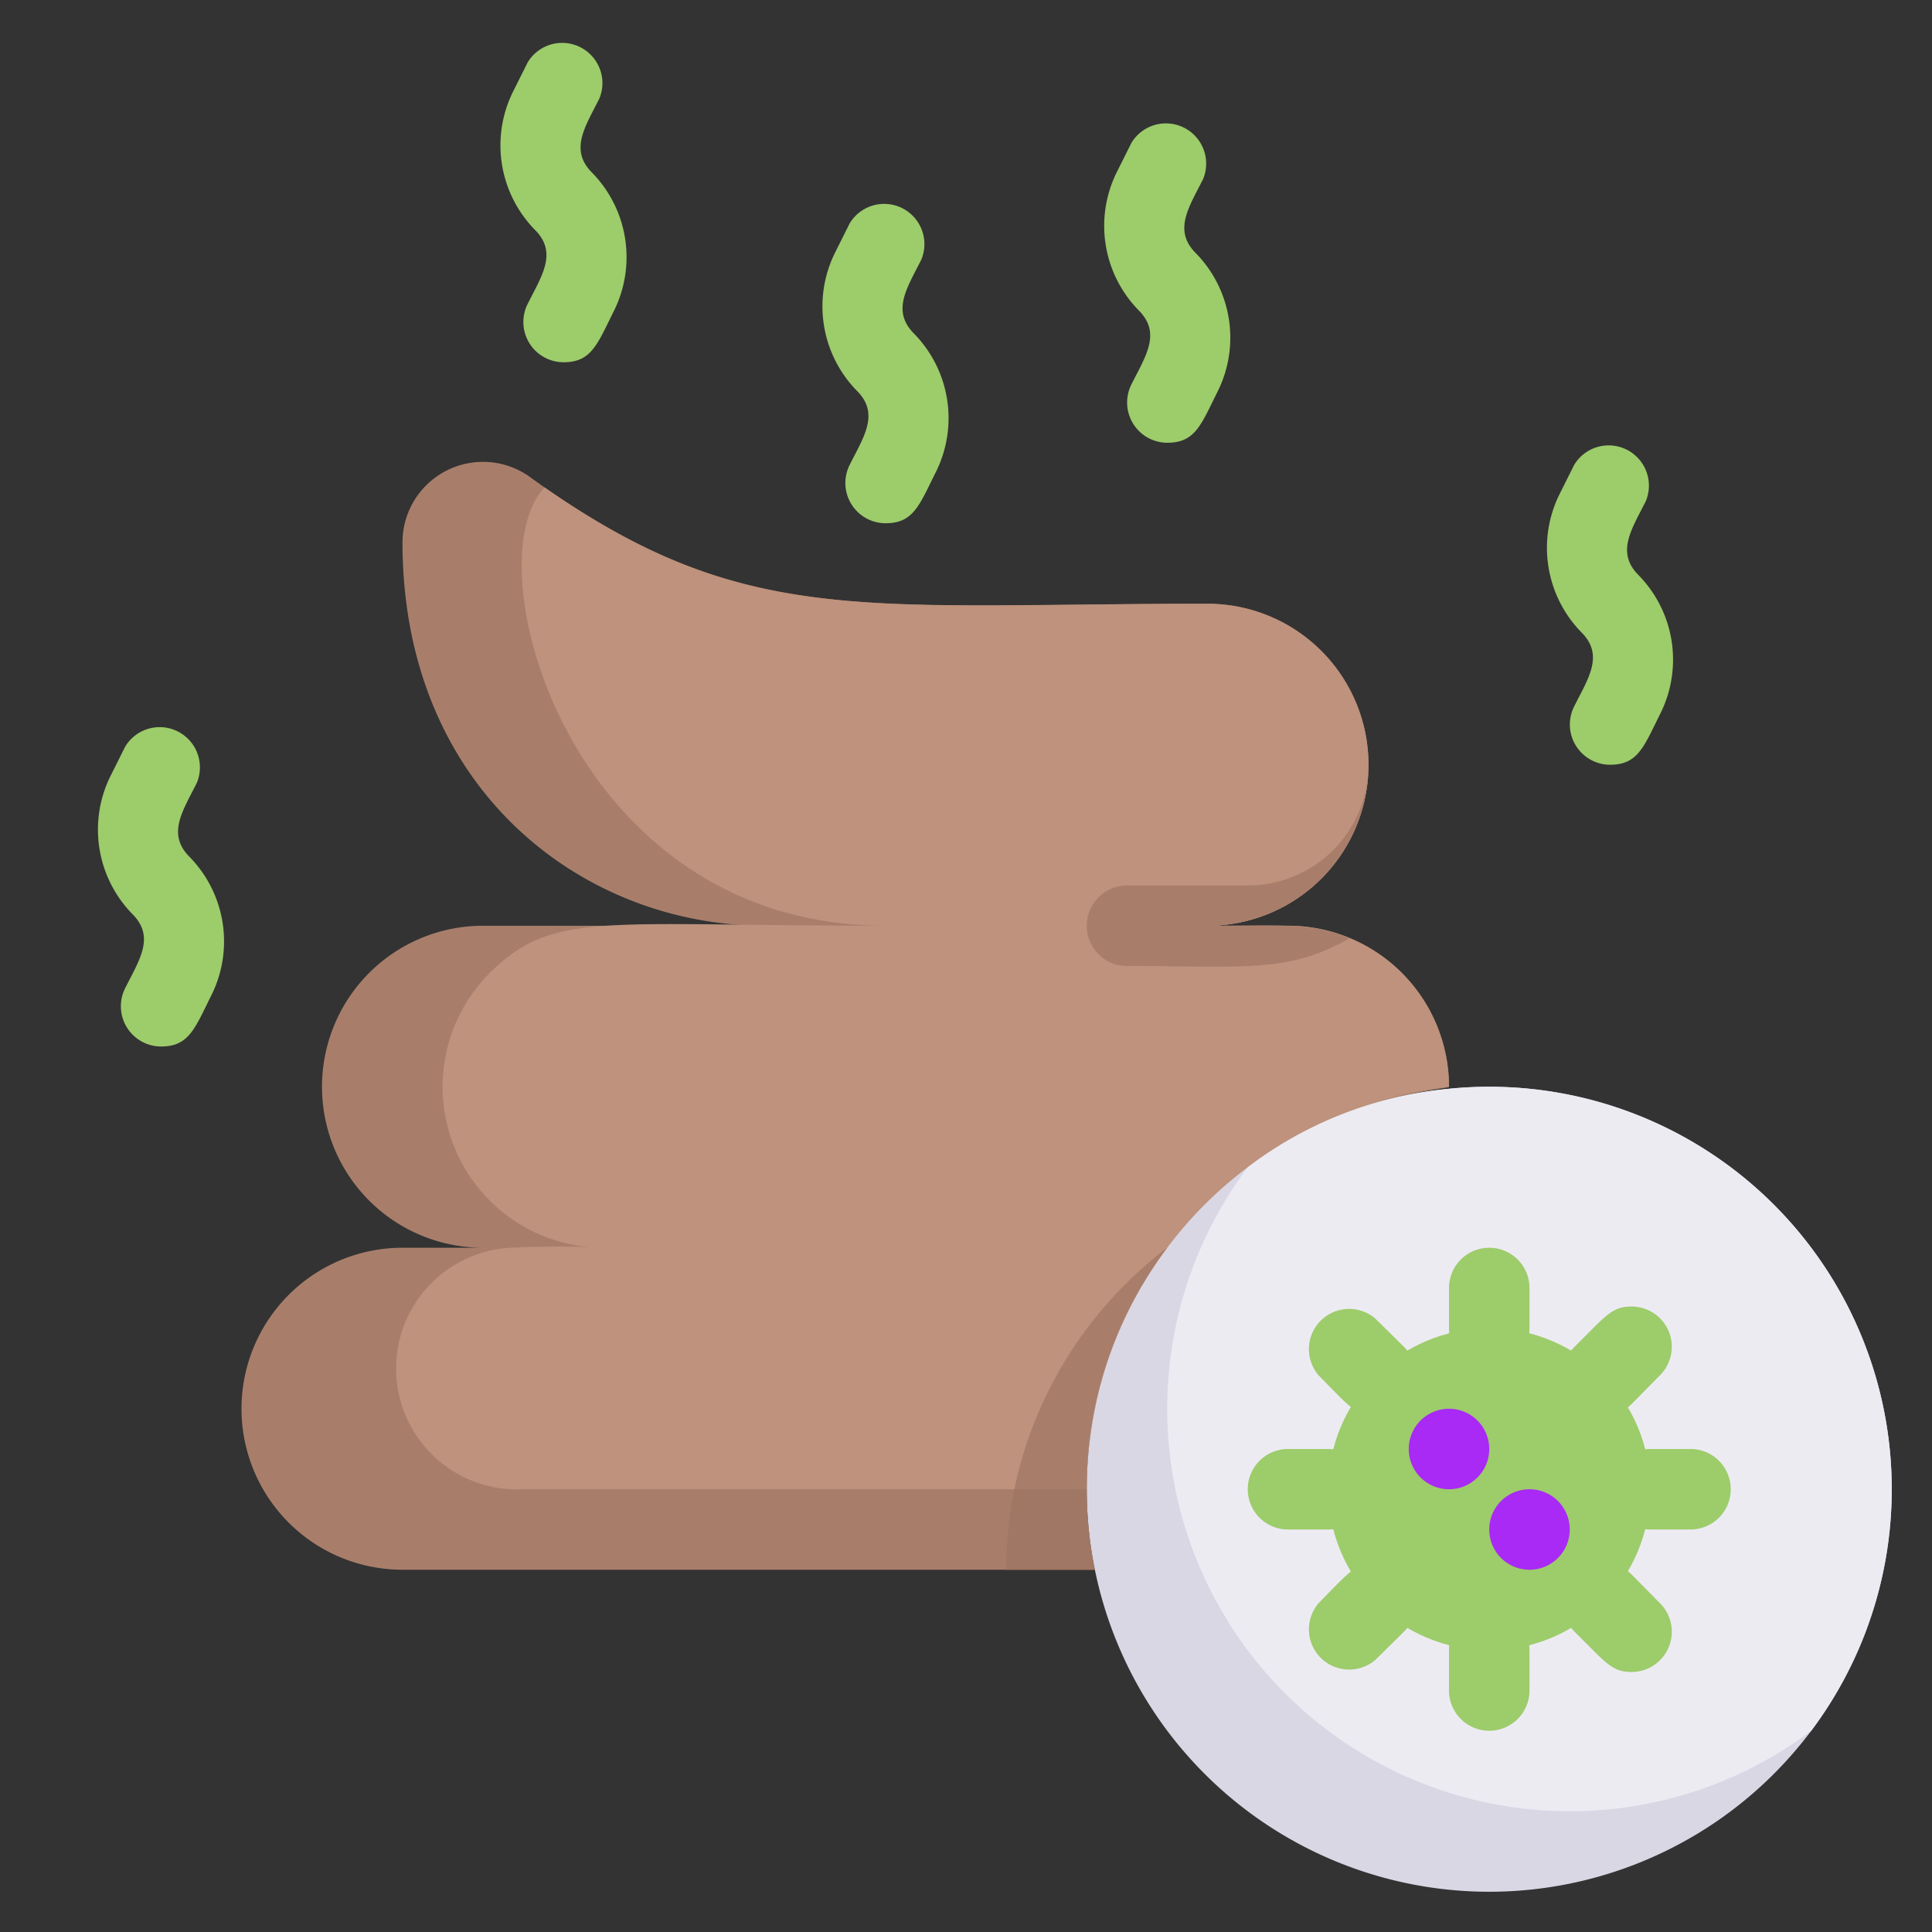 <?xml version="1.0" ?><svg viewBox="0 0 48 48" xmlns="http://www.w3.org/2000/svg"><rect x="0" y="0" width="48" height="48" fill="#333333" stroke="none"/><defs><style>.cls-1{fill:#a87e6b;}.cls-2{fill:#be927c;}.cls-3{fill:#9dcc6b;}.cls-4{fill:#dad7e5;}.cls-5{fill:#a07765;}.cls-6{fill:#edebf2;}.cls-7{fill:#a82af4;}</style></defs><title/><g data-name="Poop Virus" id="Poop_Virus"><path class="cls-1" d="M36,27c0,.1-5.9.34-8.22,6.15A9.88,9.88,0,0,0,27.2,39H10a4,4,0,0,1,0-8h2a4,4,0,0,1,0-8h7c-4.5,0-9-3.37-9-9.53a2,2,0,0,1,3.18-1.61C18.4,15.66,21.52,15,30,15a4,4,0,0,1,0,8h2A4,4,0,0,1,36,27Z"/><path class="cls-2" d="M36,27a10.32,10.32,0,0,0-7.62,4.94h0l0,.05A9.8,9.8,0,0,0,27,37H13a3,3,0,0,1-.31-6A22.17,22.17,0,0,1,15,31a4,4,0,0,1-2.83-6.83C13.75,22.62,14.89,23,22,23c-7.85,0-10.28-9-8.47-10.89C18.57,15.6,21.38,15,30,15a4,4,0,0,1,0,8h2A4,4,0,0,1,36,27Z"/><path class="cls-3" d="M14,9a1,1,0,0,1-.89-1.45c.35-.7.75-1.27.18-1.84a3,3,0,0,1-.55-3.42l.37-.74a1,1,0,0,1,1.78.9c-.35.7-.75,1.27-.18,1.84a3,3,0,0,1,.55,3.42C14.84,8.55,14.7,9,14,9Z"/><path class="cls-3" d="M22,13a1,1,0,0,1-.89-1.45c.35-.7.75-1.27.18-1.84a3,3,0,0,1-.55-3.42l.37-.74a1,1,0,0,1,1.78.9c-.35.7-.75,1.27-.18,1.84a3,3,0,0,1,.55,3.42C22.84,12.55,22.7,13,22,13Z"/><path class="cls-3" d="M29,11a1,1,0,0,1-.89-1.45c.35-.7.75-1.27.18-1.84a3,3,0,0,1-.55-3.42l.37-.74a1,1,0,0,1,1.78.9c-.35.7-.75,1.27-.18,1.84a3,3,0,0,1,.55,3.42C29.84,10.55,29.7,11,29,11Z"/><path class="cls-3" d="M4,26a1,1,0,0,1-.89-1.45c.35-.7.75-1.27.18-1.84a3,3,0,0,1-.55-3.42l.37-.74a1,1,0,0,1,1.78.9c-.35.7-.75,1.27-.18,1.84a3,3,0,0,1,.55,3.42C4.84,25.55,4.7,26,4,26Z"/><path class="cls-3" d="M40,19a1,1,0,0,1-.89-1.45c.35-.7.75-1.27.18-1.84a3,3,0,0,1-.55-3.42l.37-.74a1,1,0,0,1,1.78.9c-.35.7-.75,1.27-.18,1.84a3,3,0,0,1,.55,3.42C40.84,18.55,40.7,19,40,19Z"/><path class="cls-4" d="M47,37A10,10,0,1,1,37,27,10,10,0,0,1,47,37Z"/><path class="cls-5" d="M27.2,39H25a10,10,0,0,1,.2-2H27A10,10,0,0,0,27.2,39Z"/><path class="cls-1" d="M29,31a9.85,9.85,0,0,0-2,6H25.2A10.12,10.12,0,0,1,29,31Z"/><path class="cls-6" d="M47,37a10,10,0,0,1-2,6A10,10,0,0,1,31,29a9.71,9.71,0,0,1,5-1.95A10,10,0,0,1,47,37Z"/><path class="cls-3" d="M36,33V32a1,1,0,0,1,2,0v1A1,1,0,0,1,36,33Z"/><path class="cls-3" d="M36,42V41a1,1,0,0,1,2,0v1A1,1,0,0,1,36,42Z"/><path class="cls-3" d="M33,38H32a1,1,0,0,1,0-2h1A1,1,0,0,1,33,38Z"/><path class="cls-3" d="M42,38H41a1,1,0,0,1,0-2h1A1,1,0,0,1,42,38Z"/><path class="cls-3" d="M34.17,35.17c-.49,0-.64-.22-1.41-1a1,1,0,0,1,1.41-1.41l.71.7A1,1,0,0,1,34.17,35.17Z"/><path class="cls-3" d="M40.54,41.54c-.5,0-.64-.23-1.42-1a1,1,0,0,1,1.42-1.42l.7.71A1,1,0,0,1,40.54,41.54Z"/><path class="cls-3" d="M34.17,38.83c-.49,0-.64.22-1.41,1a1,1,0,0,0,1.41,1.41l.71-.7A1,1,0,0,0,34.17,38.83Z"/><path class="cls-3" d="M40.54,32.46c-.5,0-.64.23-1.42,1a1,1,0,0,0,1.42,1.42l.7-.71A1,1,0,0,0,40.54,32.46Z"/><circle class="cls-3" cx="37" cy="37" r="4"/><path class="cls-7" d="M37,36a1,1,0,0,0-2,0A1,1,0,0,0,37,36Z"/><path class="cls-7" d="M39,38a1,1,0,0,0-2,0A1,1,0,0,0,39,38Z"/><path class="cls-1" d="M33.53,23.31C32,24.19,30.89,24,28,24a1,1,0,0,1,0-2h3a3,3,0,0,0,3-3,4,4,0,0,1-4,4C31.79,23,32.58,22.91,33.53,23.31Z"/></g></svg>